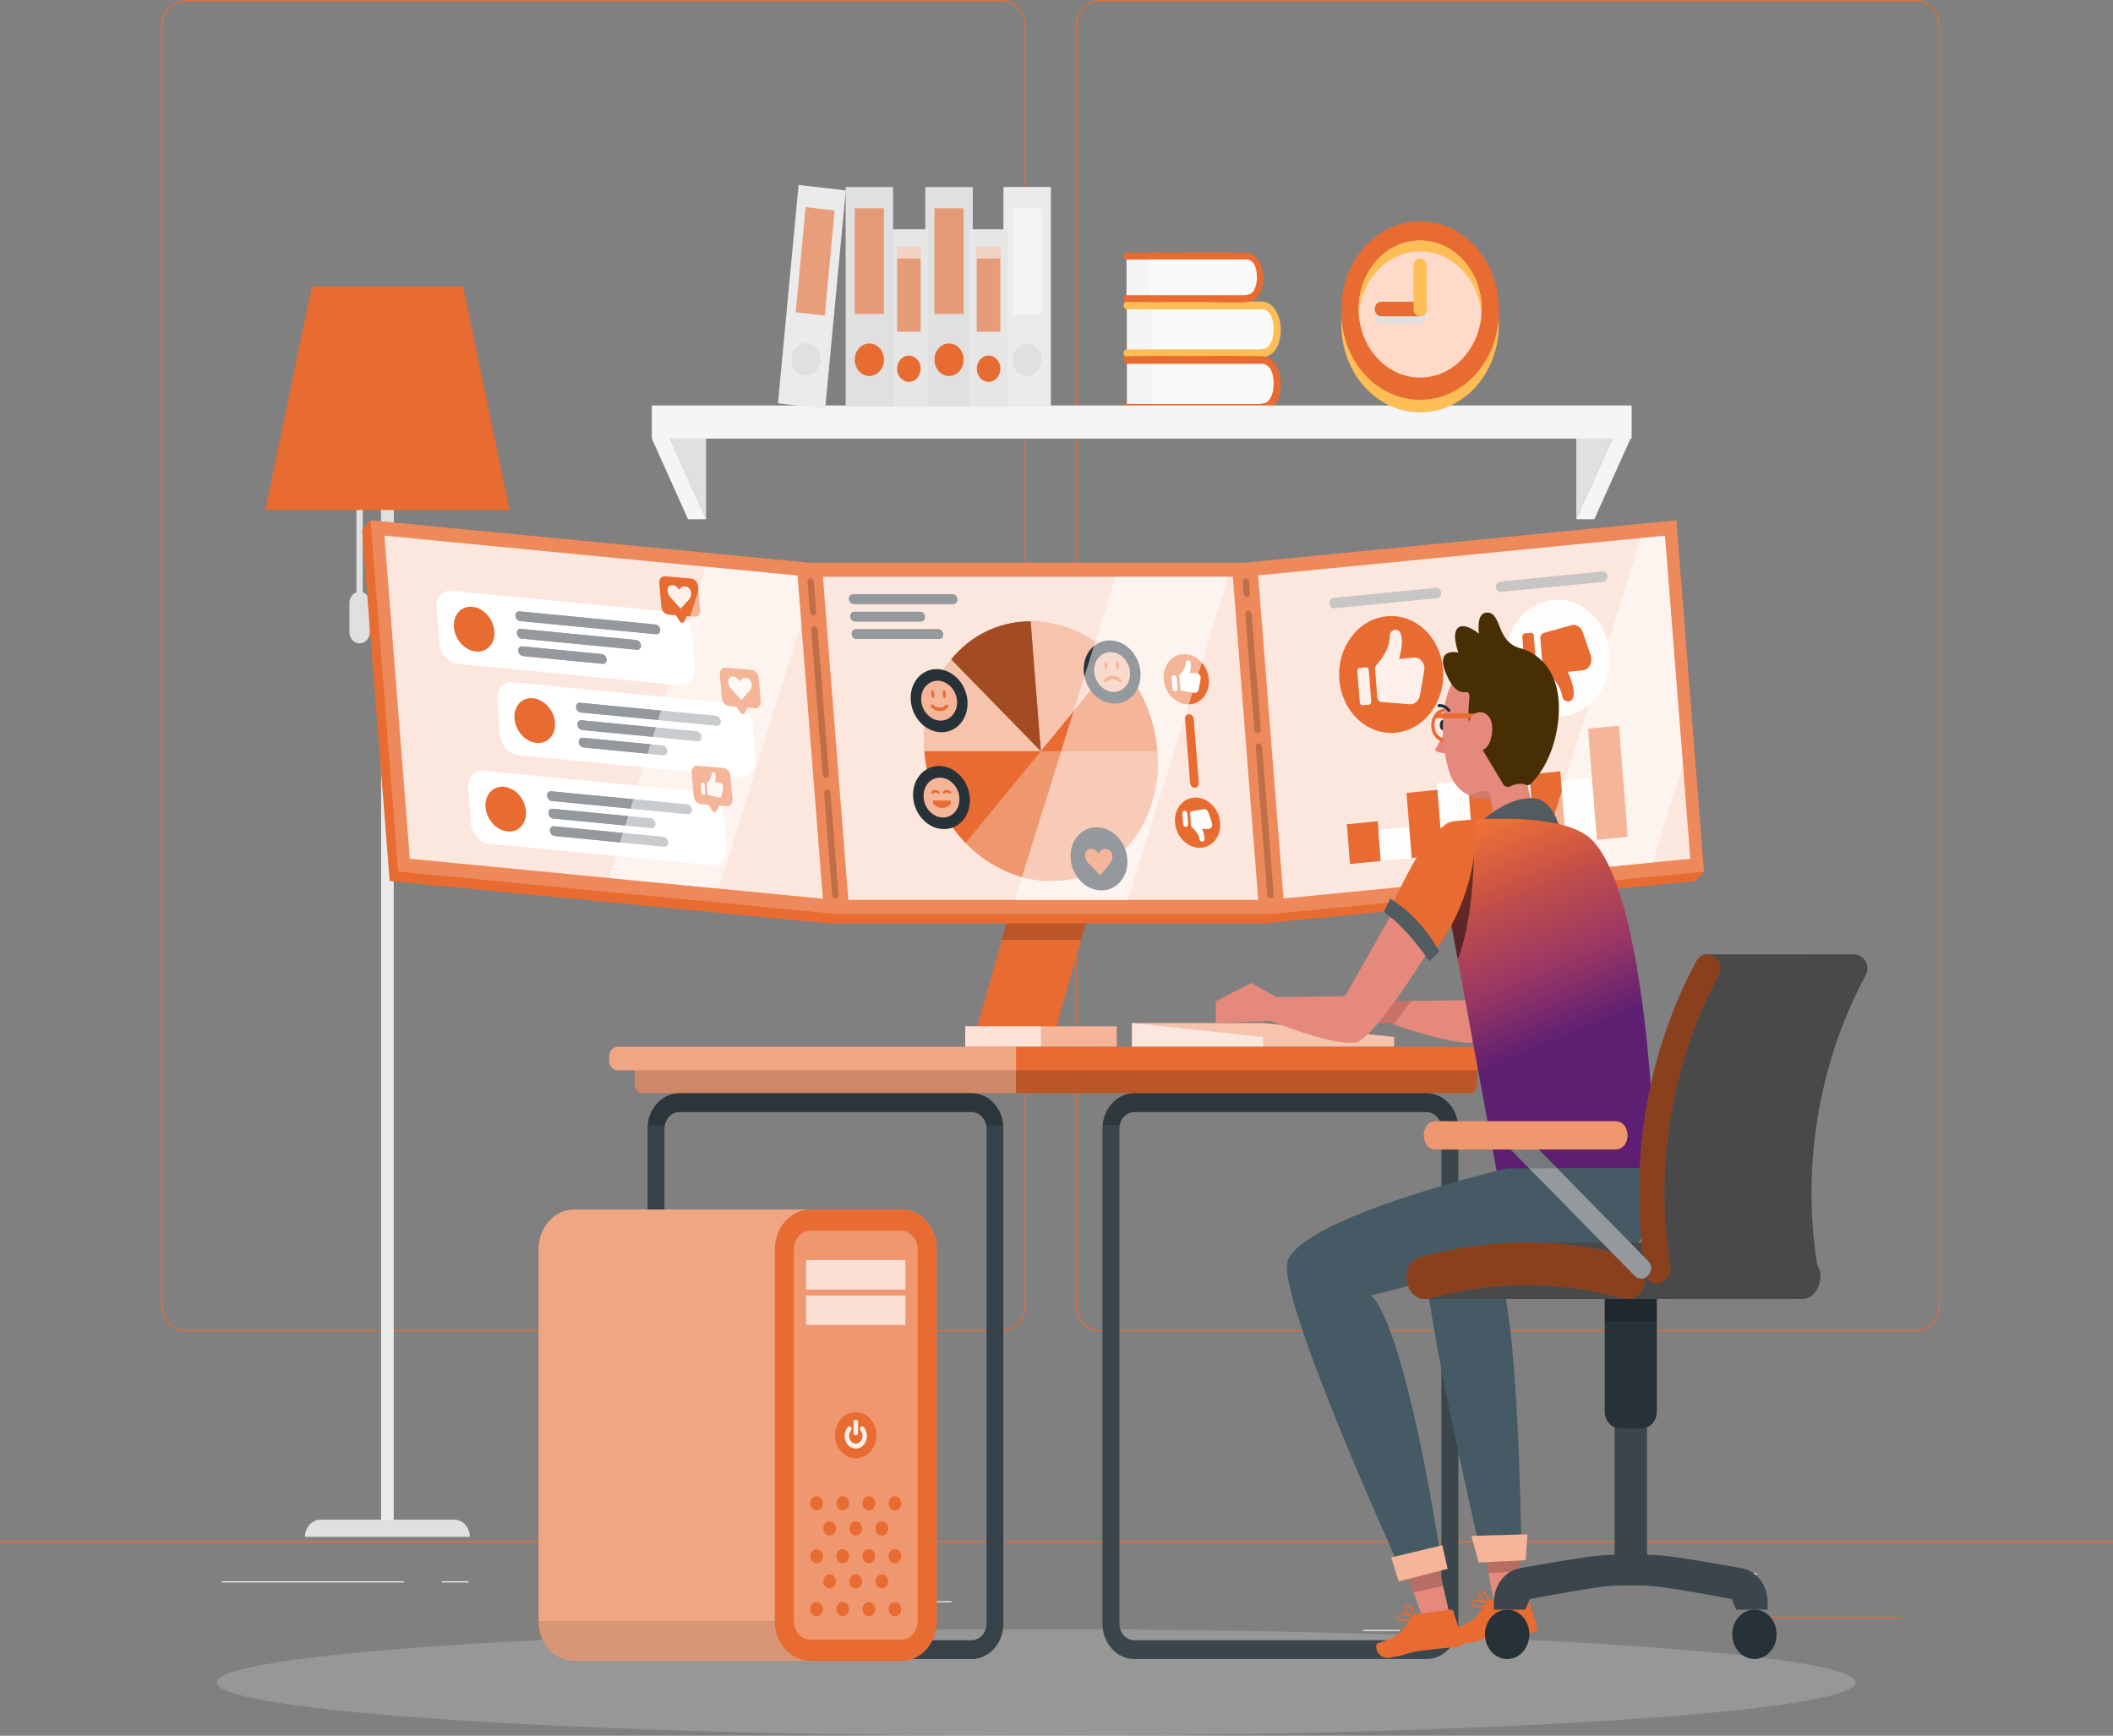 <svg xmlns="http://www.w3.org/2000/svg" width="465" height="382" fill="none" viewBox="0 0 465 382">
  <rect x="0" y="0" width="465" height="382" fill="#808080" stroke="none"/>
  <path fill="#E86B31" d="M418.405 355.877h-30.803v.259h30.803v-.259Z"/>
  <path fill="#EBEBEB" d="M308.038 358.686h-8.085v.259h8.085v-.259Zm78.635-12.43h-17.849v.259h17.849v-.259Zm-297.714 1.74h-40.17v.259h40.17v-.259Zm14.169 0h-5.89v.259h5.89v-.259Zm106.256 4.375h-87.118v.259h87.118v-.259Z"/>
  <path fill="#E86B31" d="M220.422 293.002H40.84c-2.927 0-5.309-2.653-5.309-5.913V5.913C35.531 2.653 37.913 0 40.84 0h179.582c2.926 0 5.307 2.653 5.307 5.913v281.176c0 3.26-2.381 5.913-5.307 5.913ZM40.84.26c-2.8 0-5.076 2.536-5.076 5.654V287.09c0 3.118 2.276 5.654 5.076 5.654h179.582c2.798 0 5.075-2.536 5.075-5.654V5.913c0-3.117-2.277-5.654-5.075-5.654L40.84.26Zm380.74 292.742H241.999c-2.927 0-5.308-2.653-5.308-5.913V5.913c0-3.26 2.382-5.913 5.308-5.913H421.58c2.928 0 5.309 2.653 5.309 5.913v281.176c0 3.26-2.381 5.913-5.309 5.913ZM241.999.26c-2.798 0-5.075 2.536-5.075 5.654V287.09c0 3.118 2.277 5.654 5.075 5.654H421.58c2.799 0 5.076-2.536 5.076-5.654V5.913c0-3.117-2.277-5.654-5.076-5.654L241.999.26ZM465 339.201H0v.259h465v-.259Z"/>
  <path fill="#E0E0E0" d="M79.839 130.328v-20.174h-1.395v20.174c-.898.329-1.55 1.259-1.55 2.369v6.388c0 1.383 1.007 2.504 2.247 2.504 1.242 0 2.248-1.121 2.248-2.504v-6.388c0-1.11-.652-2.04-1.55-2.369Z"/>
  <path fill="#EBEBEB" d="M86.646 110.154h-2.779v227.13h2.779v-227.13Z"/>
  <path fill="#E0E0E0" d="M103.387 338.218h-36.27c0-2.087 1.519-3.779 3.393-3.779h29.484c1.874 0 3.393 1.692 3.393 3.779Zm-19.52-212.001 2.779-1.018v-15.045h-2.779v16.063Z"/>
  <path fill="#E86B31" d="M101.903 63.035H68.609l-10.23 49.205h53.754l-10.23-49.205Z"/>
  <path fill="#FFBE55" d="M247.995 76.898v-8.834c-.977 0-.979-1.691 0-1.691 3.023 0 6.048-.023 9.073-.043v12.261h-9.073c-.977-.001-.978-1.693 0-1.693Z"/>
  <path fill="#F5F5F5" d="M255.04 68.063h-7.048v8.821h7.048v-8.822Z"/>
  <path fill="#FAFAFA" d="M253.566 77.748h24.432c1.68 0 3.042-2.357 3.042-5.264s-1.362-5.263-3.042-5.263h-24.432v10.526Z"/>
  <path fill="#FFBE55" d="M253.569 66.372c7.999 0 16.011-.16 24.008 0 5.479.11 5.773 11.807.4 12.218-3.746.285-7.599 0-11.351 0h-13.057c-.977 0-.978-1.692 0-1.692h22.744c1.755 0 3.01-.022 3.688-2.328.587-1.995.402-6.066-2-6.506-.258-.048-.563 0-.823 0h-23.609c-.977 0-.978-1.692 0-1.692Z"/>
  <path fill="#E86B31" d="M247.914 64.967v-7.851c-.869 0-.87-1.504 0-1.504 2.686 0 5.374-.02 8.062-.038V66.47h-8.062c-.868 0-.87-1.503 0-1.503Z"/>
  <path fill="#F5F5F5" d="M254.173 57.117h-6.263v7.84h6.263v-7.84Z"/>
  <path fill="#FAFAFA" d="M252.863 65.718h21.713c1.493 0 2.703-2.094 2.703-4.678 0-2.583-1.21-4.677-2.703-4.677h-21.713v9.355Z"/>
  <path fill="#E86B31" d="M252.867 55.61c7.109 0 14.229-.142 21.336 0 4.868.099 5.131 10.493.355 10.858-3.328.254-6.753 0-10.088 0h-11.602c-.869 0-.87-1.503 0-1.503h20.212c1.56 0 2.675-.02 3.278-2.07.521-1.772.357-5.39-1.778-5.782-.229-.042-.5 0-.731 0h-20.98c-.871 0-.873-1.503-.002-1.503Zm-4.872 33.294V80.07c-.977 0-.979-1.692 0-1.692 3.023 0 6.048-.022 9.073-.042v12.26h-9.073c-.977 0-.978-1.692 0-1.692Z"/>
  <path fill="#F5F5F5" d="M255.04 80.068h-7.048v8.822h7.048v-8.822Z"/>
  <path fill="#FAFAFA" d="M253.566 89.748h24.432c1.68 0 3.042-2.356 3.042-5.263s-1.362-5.262-3.042-5.262h-24.432v10.525Z"/>
  <path fill="#E86B31" d="M253.569 78.374c7.999 0 16.011-.16 24.008 0 5.479.11 5.773 11.807.4 12.218-3.746.285-7.599 0-11.351 0h-13.057c-.977 0-.978-1.692 0-1.692h22.744c1.755 0 3.01-.022 3.688-2.328.587-1.995.402-6.066-2-6.506-.258-.048-.563 0-.823 0h-23.609c-.977 0-.978-1.692 0-1.692Z"/>
  <path fill="#F5F5F5" d="M308.016 89.228h51.056v7.298H143.449V89.23h164.567Z"/>
  <path fill="#E0E0E0" d="M346.879 114.269V96.525h7.964l-7.964 17.744Z"/>
  <path fill="#F5F5F5" d="m350.861 114.269 7.965-17.744h-3.983l-7.964 17.744h3.982Z"/>
  <path fill="#E0E0E0" d="M155.391 114.269V96.525h-7.965l7.965 17.744Z"/>
  <path fill="#F5F5F5" d="m151.414 114.269-7.965-17.744h3.982l7.966 17.744h-3.983Z"/>
  <path fill="#FFBE55" d="M295.188 71.456c0 10.659 7.758 19.3 17.327 19.3 9.57 0 17.328-8.64 17.328-19.3v-.673c0-10.66-7.758-19.3-17.328-19.3-9.569 0-17.327 8.64-17.327 19.3v.673Z"/>
  <path fill="#E86B31" d="M295.188 68.682c0 10.66 7.758 19.301 17.327 19.301 9.57 0 17.328-8.641 17.328-19.3v-.673c0-10.66-7.758-19.301-17.328-19.301-9.569 0-17.327 8.641-17.327 19.3v.673Z"/>
  <path fill="#FFDAC9" d="M298.98 68.012c0 8.328 6.061 15.079 13.538 15.079 7.476 0 13.537-6.751 13.537-15.079 0-8.327-6.061-15.078-13.537-15.078-7.477 0-13.538 6.75-13.538 15.078Z"/>
  <path fill="#FFBE55" d="M312.518 55.314c-7.116 0-12.938 6.12-13.484 13.888a17.306 17.306 0 0 1-.054-1.19c0-8.327 6.061-15.078 13.538-15.078 7.476 0 13.537 6.75 13.537 15.078 0 .402-.026.797-.054 1.19-.546-7.77-6.368-13.888-13.483-13.888Z"/>
  <path fill="#E0E0E0" d="M303.963 68.001h7.118v-7.927c0-.882.641-1.596 1.432-1.596.79 0 1.432.715 1.432 1.596v9.523c0 .88-.642 1.595-1.432 1.595h-8.55c-.79 0-1.432-.715-1.432-1.595 0-.882.642-1.596 1.432-1.596Z"/>
  <path fill="#E86B31" d="M303.967 69.607c-.79 0-1.432-.715-1.432-1.596 0-.881.641-1.595 1.432-1.595h8.551c.79 0 1.432.714 1.432 1.595 0 .88-.642 1.596-1.432 1.596h-8.551Z"/>
  <path fill="#FFBE55" d="M311.078 58.486c0-.882.642-1.595 1.432-1.595.791 0 1.433.714 1.433 1.595v9.523c0 .88-.642 1.595-1.433 1.595s-1.432-.713-1.432-1.595v-9.523Z"/>
  <path fill="#E0E0E0" d="M203.631 89.48h10.443V41.16h-10.443v48.32Z"/>
  <path fill="#E86B31" d="M208.858 82.742c1.774 0 3.213-1.602 3.213-3.579s-1.439-3.579-3.213-3.579c-1.775 0-3.213 1.602-3.213 3.579s1.438 3.58 3.213 3.58Z"/>
  <path fill="#E86B31" d="M205.644 69.098h6.426V45.833h-6.426v23.265Z" opacity=".6"/>
  <path fill="#E6E6E6" d="M195.792 89.478h8.435V50.452h-8.435v39.026Z"/>
  <path fill="#E86B31" d="M197.414 81.145c0 1.596 1.162 2.891 2.595 2.891 1.433 0 2.595-1.293 2.595-2.89 0-1.598-1.161-2.892-2.595-2.892-1.434 0-2.595 1.295-2.595 2.891Z"/>
  <path fill="#E86B31" d="M197.411 73.016h5.191v-18.79h-5.191v18.79Z" opacity=".6"/>
  <path fill="#FAFAFA" d="M197.411 56.875h5.191v-2.65h-5.191v2.65Z" opacity=".6"/>
  <path fill="#EBEBEB" d="M220.823 89.48h10.443V41.16h-10.443v48.32Z"/>
  <path fill="#E0E0E0" d="M226.041 82.742c1.775 0 3.213-1.602 3.213-3.579s-1.438-3.579-3.213-3.579c-1.774 0-3.213 1.602-3.213 3.579s1.439 3.58 3.213 3.58Z"/>
  <path fill="#FAFAFA" d="M222.828 69.098h6.426V45.833h-6.426v23.265Z" opacity=".6"/>
  <path fill="#E0E0E0" d="M186.096 89.48h10.443V41.16h-10.443v48.32Z"/>
  <path fill="#E86B31" d="M191.319 82.742c1.774 0 3.213-1.602 3.213-3.579s-1.439-3.579-3.213-3.579c-1.775 0-3.214 1.602-3.214 3.579s1.439 3.58 3.214 3.58Z"/>
  <path fill="#E86B31" d="M188.105 69.098h6.426V45.833h-6.426v23.265Z" opacity=".6"/>
  <path fill="#EBEBEB" d="m171.204 88.75 10.386 1.215 4.533-48.054-10.385-1.215-4.534 48.053Z"/>
  <path fill="#E0E0E0" d="M174.159 78.713c-.186 1.966 1.094 3.727 2.859 3.933 1.765.207 3.346-1.219 3.532-3.185.185-1.966-1.095-3.727-2.86-3.933-1.765-.207-3.346 1.22-3.531 3.185Z"/>
  <path fill="#E86B31" d="m175.109 68.711 6.391.748 2.182-23.135-6.39-.748-2.183 23.135Z" opacity=".6"/>
  <path fill="#E6E6E6" d="M213.331 89.478h8.435V50.452h-8.435v39.026Z"/>
  <path fill="#E86B31" d="M214.957 81.145c0 1.596 1.162 2.891 2.596 2.891 1.433 0 2.595-1.293 2.595-2.89 0-1.598-1.161-2.892-2.595-2.892-1.434 0-2.596 1.295-2.596 2.891Z"/>
  <path fill="#E86B31" d="M214.95 73.016h5.191v-18.79h-5.191v18.79Z" opacity=".6"/>
  <path fill="#FAFAFA" d="M214.95 56.875h5.191v-2.65h-5.191v2.65Z" opacity=".6"/>
  <path fill="#F5F5F5" d="M228.016 381.998c99.586 0 180.317-5.251 180.317-11.729 0-6.478-80.731-11.73-180.317-11.73-99.586 0-180.317 5.252-180.317 11.73 0 6.478 80.731 11.729 180.317 11.729Z" opacity=".2"/>
  <path fill="#E86B31" d="M231.967 227.749h-17.428l8.37-29.52h17.428l-8.37 29.52Z"/>
  <path fill="#000" d="M220.465 206.847h17.428l2.443-8.618h-17.428l-2.443 8.618Z" opacity=".2"/>
  <path fill="#E86B31" d="M245.764 225.873H212.41v4.489h33.354v-4.489Z"/>
  <path fill="#fff" d="M245.764 225.873H212.41v4.489h33.354v-4.489Z" opacity=".5"/>
  <path fill="#fff" d="M229.087 225.873H212.41v4.489h16.677v-4.489Z" opacity=".6"/>
  <path fill="#E86B31" d="m374.987 191.818-6.074-77.32-95.059 9.336h-95.788l-96.526-9.336-1.86 2.072 6.073 77.319 96.523 9.336h95.793l95.058-9.336 1.86-2.071Z"/>
  <path fill="#fff" d="m374.983 191.818-6.074-77.32-95.059 9.336h-95.788l-96.527-9.336 6.073 77.32 96.524 9.335h95.793l95.058-9.335Z" opacity=".2"/>
  <path fill="#fff" d="m366.395 117.892-89.528 8.729 5.588 71.104 89.528-8.729-5.588-71.104Z" opacity=".8"/>
  <path fill="#263238" d="M293.674 133.821c-.544.053-1.024-.399-1.072-1.009-.049-.611.354-1.149.898-1.203l22.515-2.21c.544-.054 1.024.399 1.073 1.009.048.611-.355 1.15-.899 1.203l-22.515 2.21Z" opacity=".5"/>
  <path fill="#fff" d="M293.674 133.821c-.544.053-1.024-.399-1.072-1.009-.049-.611.354-1.149.898-1.203l22.515-2.21c.544-.054 1.024.399 1.073 1.009.048.611-.355 1.15-.899 1.203l-22.515 2.21Z" opacity=".5"/>
  <path fill="#263238" d="M330.303 130.229c-.544.054-1.024-.398-1.072-1.009-.049-.611.354-1.149.898-1.202l22.515-2.211c.544-.054 1.024.399 1.072 1.009.049.611-.354 1.15-.898 1.203l-22.515 2.21Z" opacity=".5"/>
  <path fill="#fff" d="M330.303 130.229c-.544.054-1.024-.398-1.072-1.009-.049-.611.354-1.149.898-1.202l22.515-2.211c.544-.054 1.024.399 1.072 1.009.049.611-.354 1.15-.898 1.203l-22.515 2.21Z" opacity=".5"/>
  <path fill="#E86B31" d="M317.574 147.314c.556 7.075-4.103 13.312-10.407 13.932-6.303.619-11.863-4.615-12.419-11.69-.556-7.076 4.104-13.313 10.407-13.932 6.302-.619 11.863 4.615 12.419 11.69Z"/>
  <path fill="#fff" d="m301.203 155.078-1.301.127c-.335.034-.632-.246-.662-.623l-.538-6.854c-.03-.377.218-.709.555-.742l1.301-.128c.336-.033.632.247.662.624l.539 6.853c.029.377-.219.71-.556.743Zm1.705-8.726c.838-.928 2.938-3.534 2.927-6.344-.004-1.378 1.702-1.963 2.323-.771.465.892.574 2.604-.265 5.799l3.215-.316c.86-.084 1.682.411 2.094 1.261.241.497.319 1.073.223 1.627l-.939 5.409c-.209 1.204-1.185 2.044-2.276 1.959l-6.15-.483c-.51-.04-.918-.49-.963-1.061l-.483-6.159a1.225 1.225 0 0 1 .294-.921Zm51.295-2.63c-.556-7.075-6.116-12.308-12.419-11.69-6.304.62-10.963 6.857-10.407 13.932.556 7.075 6.116 12.308 12.419 11.69 6.304-.619 10.963-6.857 10.407-13.932Z" opacity=".9"/>
  <path fill="#E86B31" d="m336.867 139.264-1.302.128c-.335.033-.585.365-.555.742l.539 6.854c.029.377.326.657.662.624l1.301-.128c.337-.033.585-.366.555-.743l-.538-6.853c-.03-.377-.327-.656-.662-.624Zm3.039 8.263c.97.751 3.444 2.908 3.872 5.676.21 1.358 1.982 1.601 2.407.308.318-.97.16-2.677-1.164-5.658l3.215-.316c.86-.085 1.592-.733 1.864-1.651a2.71 2.71 0 0 0-.033-1.645l-1.768-5.143c-.394-1.144-1.486-1.782-2.547-1.484l-5.981 1.674c-.495.139-.827.662-.783 1.233l.484 6.158c.026.342.181.654.434.848Zm-36.721 33.203-6.79.666.692 8.75 6.79-.667-.692-8.749Z"/>
  <path fill="#fff" d="m310.126 181.976-6.79.667.541 6.841 6.791-.667-.542-6.841Zm12.875-10.229-6.79.667 1.245 15.73 6.79-.667-1.245-15.73Zm13.43-3.205-6.79.667 1.392 17.601 6.791-.666-1.393-17.602Zm13.898 2.592-6.79.667 1.083 13.682 6.79-.666-1.083-13.683Z" opacity=".9"/>
  <path fill="#E86B31" d="m316.325 173.831-6.79.667 1.133 14.316 6.79-.667-1.133-14.316Zm13.172-6.496-6.79.667 1.542 19.483 6.79-.667-1.542-19.483Zm13.875 2.412-6.79.667 1.245 15.73 6.79-.667-1.245-15.73Zm12.899-10.043-6.791.667 1.934 24.438 6.791-.667-1.934-24.438Z"/>
  <path fill="#fff" d="m84.598 117.879 5.584 71.104 90.903 8.791-5.584-71.103-90.903-8.792Z" opacity=".8"/>
  <path fill="#fff" d="m149.517 150.799-48.785-4.719c-2.055-.199-3.866-2.201-4.044-4.473l-.615-7.83c-.179-2.272 1.343-3.952 3.398-3.753l48.785 4.718c2.055.199 3.866 2.202 4.044 4.473l.614 7.831c.18 2.27-1.342 3.952-3.397 3.753Z"/>
  <path fill="#E86B31" d="M108.795 138.894c.214 2.717-1.606 4.728-4.065 4.49-2.458-.238-4.624-2.634-4.838-5.352-.213-2.717 1.606-4.728 4.065-4.489 2.459.238 4.625 2.634 4.838 5.351Z"/>
  <path fill="#263238" d="M114.499 136.682c-.534-.052-1.003-.572-1.05-1.162-.046-.59.349-1.027.883-.975l29.899 2.891c.534.052 1.005.572 1.05 1.162.047.59-.349 1.026-.883.974l-29.899-2.89Zm.602 7.703c-.534-.051-1.004-.571-1.05-1.162-.047-.59.348-1.026.882-.975l17.513 1.694c.534.052 1.003.572 1.05 1.162.046.591-.349 1.027-.883.975l-17.512-1.694Zm-.301-3.85c-.534-.052-1.004-.572-1.05-1.162-.047-.59.349-1.026.882-.974l25.361 2.453c.534.052 1.005.572 1.05 1.161.047.59-.348 1.027-.882.975l-25.361-2.453Z"/>
  <path fill="#fff" d="M114.499 136.682c-.534-.052-1.003-.572-1.05-1.162-.046-.59.349-1.027.883-.975l29.899 2.891c.534.052 1.005.572 1.05 1.162.047.59-.349 1.026-.883.974l-29.899-2.89Zm.602 7.703c-.534-.051-1.004-.571-1.05-1.162-.047-.59.348-1.026.882-.975l17.513 1.694c.534.052 1.003.572 1.05 1.162.046.591-.349 1.027-.883.975l-17.512-1.694Zm-.301-3.85c-.534-.052-1.004-.572-1.05-1.162-.047-.59.349-1.026.882-.974l25.361 2.453c.534.052 1.005.572 1.05 1.161.047.59-.348 1.027-.882.975l-25.361-2.453Z" opacity=".5"/>
  <path fill="#E86B31" d="m152.065 127.317-5.703-.484c-.784-.067-1.358.583-1.281 1.451l.467 5.285c.076.866.771 1.623 1.554 1.692l1.651.146.809 1.29c.274.437.825.48 1.021.079l.58-1.187 1.642.145c.786.07 1.362-.581 1.285-1.451l-.466-5.275c-.077-.868-.775-1.625-1.559-1.691Z"/>
  <path fill="#fff" d="M147.68 131.61c-.491-.536-.73-1.092-.768-1.574-.064-.821.388-1.32 1.14-1.248.7.068.967.45 1.418 1.008.369-.479.58-.815 1.28-.747.752.073 1.29.668 1.354 1.49.039.482-.116 1.001-.53 1.448l-1.779 1.955-2.115-2.332Z" opacity=".9"/>
  <path fill="#fff" d="m162.849 170.912-48.785-4.718c-2.055-.199-3.866-2.202-4.044-4.473l-.615-7.831c-.179-2.272 1.343-3.952 3.398-3.753l48.785 4.719c2.055.198 3.866 2.201 4.044 4.473l.614 7.83c.179 2.271-1.342 3.952-3.397 3.753Z"/>
  <path fill="#E86B31" d="M122.131 159.009c.213 2.717-1.606 4.728-4.065 4.49-2.459-.238-4.624-2.633-4.838-5.352-.213-2.717 1.606-4.727 4.065-4.489 2.458.238 4.624 2.634 4.838 5.351Z"/>
  <path fill="#263238" d="M127.823 156.797c-.534-.051-1.004-.571-1.05-1.162-.046-.59.349-1.026.883-.975l29.899 2.892c.534.051 1.005.571 1.05 1.162.047.59-.348 1.026-.882.975l-29.9-2.892Zm.602 7.704c-.534-.052-1.005-.572-1.05-1.163-.047-.59.349-1.026.882-.974l17.512 1.693c.534.052 1.005.572 1.05 1.163.047.589-.348 1.026-.882.974l-17.512-1.693Zm-.301-3.85c-.534-.052-1.003-.572-1.05-1.162-.046-.591.349-1.027.883-.975l25.361 2.453c.534.052 1.003.572 1.05 1.161.046.591-.349 1.027-.883.975l-25.361-2.452Z"/>
  <path fill="#fff" d="M127.823 156.797c-.534-.051-1.004-.571-1.05-1.162-.046-.59.349-1.026.883-.975l29.899 2.892c.534.051 1.005.571 1.05 1.162.047.59-.348 1.026-.882.975l-29.9-2.892Zm.602 7.704c-.534-.052-1.005-.572-1.05-1.163-.047-.59.349-1.026.882-.974l17.512 1.693c.534.052 1.005.572 1.05 1.163.047.589-.348 1.026-.882.974l-17.512-1.693Zm-.301-3.85c-.534-.052-1.003-.572-1.05-1.162-.046-.591.349-1.027.883-.975l25.361 2.453c.534.052 1.003.572 1.05 1.161.046.591-.349 1.027-.883.975l-25.361-2.452Z" opacity=".5"/>
  <path fill="#E86B31" d="m165.394 147.428-5.704-.484c-.784-.066-1.358.583-1.281 1.451l.467 5.286c.076.866.771 1.623 1.554 1.691l1.651.146.809 1.29c.274.437.825.481 1.021.08l.58-1.187 1.642.145c.786.069 1.362-.582 1.285-1.452l-.466-5.275c-.077-.868-.774-1.625-1.558-1.691Z"/>
  <path fill="#fff" d="M161.009 151.719c-.491-.534-.73-1.091-.769-1.573-.064-.822.388-1.321 1.14-1.248.7.067.967.449 1.418 1.008.369-.48.58-.816 1.281-.747.751.072 1.289.668 1.354 1.489.038.481-.117 1.001-.53 1.447l-1.78 1.955-2.114-2.331Z" opacity=".9"/>
  <path fill="#fff" d="m156.474 190.399-48.785-4.717c-2.055-.199-3.866-2.201-4.044-4.473l-.615-7.831c-.179-2.271 1.343-3.952 3.398-3.753l48.785 4.718c2.055.199 3.866 2.201 4.044 4.473l.614 7.83c.18 2.272-1.342 3.952-3.397 3.753Z"/>
  <path fill="#E86B31" d="M115.752 178.495c.214 2.717-1.606 4.727-4.065 4.49-2.459-.238-4.625-2.633-4.838-5.351-.213-2.717 1.606-4.728 4.065-4.49 2.459.237 4.625 2.633 4.838 5.351Z"/>
  <path fill="#263238" d="M121.452 176.275c-.534-.052-1.004-.572-1.05-1.161-.046-.591.349-1.027.883-.975l29.899 2.891c.534.052 1.004.572 1.05 1.161.047.591-.349 1.027-.882.975l-29.9-2.891Zm.609 7.705c-.533-.052-1.003-.572-1.049-1.161-.047-.591.348-1.027.882-.975l24.072 2.328c.534.051 1.004.572 1.05 1.161.047.59-.349 1.027-.882.975l-24.073-2.328Zm-.308-3.852c-.534-.051-1.004-.571-1.05-1.161-.047-.59.349-1.026.883-.975l21.612 2.091c.534.052 1.003.572 1.05 1.161.046.591-.349 1.027-.883.975l-21.612-2.091Z"/>
  <path fill="#fff" d="M121.452 176.275c-.534-.052-1.004-.572-1.05-1.161-.046-.591.349-1.027.883-.975l29.899 2.891c.534.052 1.004.572 1.05 1.161.047.591-.349 1.027-.882.975l-29.9-2.891Zm.609 7.705c-.533-.052-1.003-.572-1.049-1.161-.047-.591.348-1.027.882-.975l24.072 2.328c.534.051 1.004.572 1.05 1.161.047.59-.349 1.027-.882.975l-24.073-2.328Zm-.308-3.852c-.534-.051-1.004-.571-1.05-1.161-.047-.59.349-1.026.883-.975l21.612 2.091c.534.052 1.003.572 1.05 1.161.046.591-.349 1.027-.883.975l-21.612-2.091Z" opacity=".5"/>
  <path fill="#E86B31" d="m159.187 169.004-5.704-.484c-.784-.066-1.358.583-1.281 1.452l.467 5.285c.076.866.771 1.623 1.554 1.691l1.651.146.809 1.29c.274.437.825.481 1.021.08l.58-1.187 1.642.145c.786.069 1.362-.581 1.285-1.452l-.466-5.274c-.077-.867-.774-1.626-1.558-1.692Z"/>
  <path fill="#fff" d="M154.834 174.933c-.232-.022-.438-.249-.458-.506l-.14-1.779c-.02-.258.153-.447.385-.426.233.023.438.25.459.507l.139 1.779c.02.258-.152.447-.385.425Zm.79-2.704c.281-.248.985-.96.983-1.872-.001-.448.571-.529.778-.102.155.32.192.883-.091 1.867l1.077.105c.287.028.563.241.7.543.08.178.107.369.075.543l-.317 1.697c-.071.378-.399.587-.763.49l-2.059-.552a.466.466 0 0 1-.322-.407l-.16-2.032a.324.324 0 0 1 .099-.28Z" opacity=".9"/>
  <path fill="#fff" d="m181.098 126.939 5.584 71.105h90.213l-5.585-71.105h-90.212Z" opacity=".8"/>
  <path fill="#000" d="M183.88 197.711c-.385 0-.725-.348-.759-.777l-1.759-22.388c-.033-.428.251-.776.636-.776s.725.348.759.776l1.759 22.388c.034.429-.251.777-.636.777Zm-2.096-26.532c-.385 0-.724-.348-.759-.777l-2.495-31.768c-.033-.429.251-.777.636-.777s.725.348.759.777l2.495 31.768c.035.429-.25.777-.636.777Zm-2.803-35.734c-.385 0-.725-.348-.759-.777l-.52-6.618c-.034-.429.251-.777.636-.777s.724.348.759.777l.52 6.618c.034.429-.251.777-.636.777Zm100.675 62.268c-.385 0-.725-.348-.759-.777l-2.558-32.575c-.034-.429.251-.777.636-.777s.724.348.759.777l2.558 32.575c.034.429-.251.777-.636.777Zm-2.859-36.371c-.385 0-.724-.348-.758-.777l-1.993-25.38c-.034-.429.251-.777.636-.777s.724.348.759.777l1.993 25.38c.033.43-.251.777-.637.777Zm-2.356-29.983c-.385 0-.724-.348-.759-.777l-.199-2.532c-.033-.429.251-.777.636-.777s.725.348.759.777l.199 2.532c.034.429-.251.777-.636.777Z" opacity=".2"/>
  <path fill="#E86B31" d="M260.789 158.242c-.047-.591.345-1.068.875-1.068s.997.478 1.043 1.068l1.103 14.05c.047.59-.345 1.068-.875 1.068-.529 0-.997-.479-1.042-1.068l-1.104-14.05Z"/>
  <path fill="#263238" d="M187.883 132.919c-.53 0-.997-.478-1.043-1.068-.047-.59.346-1.068.875-1.068h21.913c.53 0 .997.479 1.043 1.068.046.591-.345 1.068-.875 1.068h-21.913Zm.601 7.703c-.529 0-.997-.478-1.043-1.068-.046-.59.345-1.068.875-1.068h18.194c.529 0 .997.479 1.042 1.068.047.591-.345 1.068-.875 1.068h-18.193Zm-.3-3.849c-.53 0-.997-.479-1.044-1.068-.046-.591.346-1.068.876-1.068h14.473c.53 0 .997.478 1.044 1.068.046.59-.346 1.068-.875 1.068h-14.474Z"/>
  <path fill="#fff" d="M187.883 132.919c-.53 0-.997-.478-1.043-1.068-.047-.59.346-1.068.875-1.068h21.913c.53 0 .997.479 1.043 1.068.046.591-.345 1.068-.875 1.068h-21.913Zm.601 7.703c-.529 0-.997-.478-1.043-1.068-.046-.59.345-1.068.875-1.068h18.194c.529 0 .997.479 1.042 1.068.047.591-.345 1.068-.875 1.068h-18.193Zm-.3-3.849c-.53 0-.997-.479-1.044-1.068-.046-.591.346-1.068.876-1.068h14.473c.53 0 .997.478 1.044 1.068.046.59-.346 1.068-.875 1.068h-14.474Z" opacity=".5"/>
  <path fill="#E86B31" d="M266.027 149.49c.24 3.052-1.787 5.528-4.529 5.528s-5.158-2.475-5.397-5.528c-.24-3.053 1.788-5.529 4.529-5.529 2.741.001 5.157 2.476 5.397 5.529Z"/>
  <path fill="#fff" d="M258.62 152.128c-.302 0-.569-.273-.595-.61l-.183-2.328c-.026-.336.197-.61.499-.61.303 0 .569.274.596.61l.183 2.328c.027.338-.197.61-.5.61Zm1.027-3.664c.364-.363 1.278-1.39 1.275-2.593-.002-.59.74-.769 1.01-.233.201.402.249 1.139-.117 2.472h1.398c.374 0 .731.246.91.628.104.223.138.473.096.707l-.41 2.277c-.091.506-.516.825-.99.743l-2.675-.466c-.221-.038-.399-.248-.418-.495l-.209-2.658a.483.483 0 0 1 .13-.382Z"/>
  <path fill="#E86B31" d="M268.512 181.046c-.24-3.053-2.656-5.528-5.397-5.528s-4.769 2.474-4.529 5.528c.24 3.053 2.656 5.529 5.396 5.529 2.741 0 4.77-2.476 4.53-5.529Z"/>
  <path fill="#fff" d="M260.693 178.408c-.302 0-.526.274-.499.61l.183 2.328c.027.337.293.61.595.61s.526-.273.499-.61l-.183-2.328c-.026-.336-.293-.61-.595-.61Zm1.6 3.667c.422.363 1.497 1.39 1.683 2.593.091.59.861.769 1.046.233.139-.402.07-1.139-.505-2.472h1.398c.374 0 .692-.246.811-.628.07-.223.064-.473-.014-.706l-.767-2.277c-.172-.506-.646-.825-1.107-.742l-2.601.465c-.216.038-.36.248-.341.495l.209 2.657a.566.566 0 0 0 .188.382Z"/>
  <path fill="#E86B31" d="M248.417 185.959c9.378-10.913 8.313-29-2.379-40.4-10.692-11.4-26.962-11.796-36.34-.884-9.377 10.913-8.312 29 2.38 40.4 10.692 11.4 26.962 11.796 36.339.884Z"/>
  <path fill="#fff" d="M245.601 145.109c-5.048-5.171-11.713-8.369-18.796-8.369-14.168 0-24.648 12.794-23.409 28.573h25.653l16.552-20.204Z" opacity=".6"/>
  <path fill="#000" d="m209.328 145.107 19.726 20.205-2.244-28.574c-7.084 0-13.246 3.199-17.482 8.369Z" opacity=".2"/>
  <path fill="#E86B31" d="m209.328 145.107 19.726 20.205-2.244-28.574c-7.084 0-13.246 3.199-17.482 8.369Z"/>
  <path fill="#000" d="m209.328 145.107 19.726 20.205-2.244-28.574c-7.084 0-13.246 3.199-17.482 8.369Z" opacity=".3"/>
  <path fill="#fff" d="M231.296 193.886c14.168 0 24.648-12.794 23.408-28.574h-25.652L212.5 185.517c5.048 5.171 11.712 8.369 18.796 8.369Z" opacity=".3"/>
  <path fill="#263238" d="M248.084 189.006c.302 3.836-2.246 6.946-5.689 6.946-3.444 0-6.48-3.11-6.781-6.946-.301-3.836 2.246-6.945 5.69-6.945 3.443 0 6.478 3.109 6.78 6.945Z"/>
  <path fill="#E86B31" d="M239.682 190.16c-.569-.573-.846-1.201-.89-1.763-.075-.959.449-1.598 1.319-1.598.811 0 1.122.418 1.643 1.024.428-.606.672-1.024 1.483-1.024.87 0 1.494.639 1.57 1.598.043.562-.134 1.19-.614 1.763l-2.059 2.502-2.452-2.502Z"/>
  <path fill="#263238" d="M212.901 154.198c.301 3.836-2.246 6.945-5.69 6.945-3.444 0-6.479-3.109-6.781-6.945-.301-3.836 2.246-6.946 5.69-6.946 3.444 0 6.479 3.11 6.781 6.946Z"/>
  <path fill="#E86B31" d="M210.598 154.201c.189 2.415-1.415 4.374-3.585 4.374-2.168 0-4.081-1.959-4.271-4.374-.19-2.416 1.414-4.375 3.584-4.375s4.082 1.959 4.272 4.375Z"/>
  <path fill="#fff" d="M210.598 154.201c.189 2.415-1.415 4.374-3.585 4.374-2.168 0-4.081-1.959-4.271-4.374-.19-2.416 1.414-4.375 3.584-4.375s4.082 1.959 4.272 4.375Z" opacity=".5"/>
  <path fill="#E86B31" d="M208.106 155.13c-.735.821-1.866.823-2.731 0-.345-.327-.782.203-.436.532 1.161 1.103 2.699 1.103 3.687 0 .294-.329-.226-.859-.52-.532Zm-2.496-2.354c.037.475-.081.862-.265.862s-.363-.386-.401-.862c-.037-.477.082-.862.265-.862.185 0 .364.385.401.862Zm2.539 0c.037.475-.081.862-.265.862s-.363-.386-.401-.862c-.037-.477.082-.862.265-.862.185 0 .364.385.401.862Z"/>
  <path fill="#263238" d="M250.979 147.881c.301 3.836-2.246 6.946-5.69 6.946-3.444 0-6.479-3.11-6.78-6.946-.302-3.836 2.246-6.945 5.689-6.945 3.444 0 6.48 3.109 6.781 6.945Z"/>
  <path fill="#E86B31" d="M248.671 147.884c.19 2.416-1.415 4.375-3.584 4.375s-4.082-1.959-4.271-4.375c-.19-2.415 1.415-4.374 3.584-4.374 2.168 0 4.081 1.959 4.271 4.374Z"/>
  <path fill="#fff" d="M248.671 147.884c.19 2.416-1.415 4.375-3.584 4.375s-4.082-1.959-4.271-4.375c-.19-2.415 1.415-4.374 3.584-4.374 2.168 0 4.081 1.959 4.271 4.374Z" opacity=".5"/>
  <path fill="#E86B31" d="M243.552 150.066c.735-.821 1.867-.823 2.732 0 .345.327.782-.203.435-.532-1.161-1.103-2.699-1.103-3.687 0-.293.329.226.859.52.532Zm.144-3.606c.037.476-.082.861-.265.861-.184 0-.364-.385-.401-.861-.037-.476.082-.862.265-.862.184 0 .364.385.401.862Zm2.547 0c.037.476-.082.861-.265.861-.184 0-.364-.385-.401-.861-.037-.476.081-.862.265-.862s.364.385.401.862Z"/>
  <path fill="#263238" d="M213.424 175.518c.302 3.836-2.246 6.946-5.689 6.946-3.444 0-6.48-3.11-6.781-6.946-.301-3.836 2.246-6.946 5.69-6.946 3.442.001 6.479 3.11 6.78 6.946Z"/>
  <path fill="#E86B31" d="M211.12 175.525c.19 2.416-1.415 4.375-3.584 4.375s-4.082-1.959-4.271-4.375c-.189-2.416 1.415-4.375 3.584-4.375s4.081 1.959 4.271 4.375Z"/>
  <path fill="#fff" d="M211.12 175.525c.19 2.416-1.415 4.375-3.584 4.375s-4.082-1.959-4.271-4.375c-.189-2.416 1.415-4.375 3.584-4.375s4.081 1.959 4.271 4.375Z" opacity=".5"/>
  <path fill="#E86B31" d="M205.347 176.907c1.171 1.199 2.915 1.199 3.897 0l-.057-.731h-3.898l.058.731Zm1.328-2.697c-.571-.504-1.22-.504-1.711 0-.229.235.161.633.39.398.291-.298.657-.298.994 0 .265.234.594-.163.327-.398Zm2.543 0c-.571-.504-1.22-.504-1.711 0-.229.235.161.633.39.398.291-.298.657-.298.994 0 .265.234.594-.163.327-.398Zm68.737 50.933h-28.842v5.222h57.684v-2.147l-28.842-3.075Z"/>
  <path fill="#fff" d="M277.955 225.143h-28.842v5.222h57.684v-2.147l-28.842-3.075Z" opacity=".6"/>
  <path fill="#fff" d="M277.955 230.365h-28.842v-5.222l28.842 3.075v2.147Z" opacity=".6"/>
  <path fill="#fff" d="m370.359 168.399-3.968-50.518-5.37.527-23.005 73.912 25.683-2.523 6.66-21.398Zm-122.133 29.647 22.131-71.105H245.46l-22.132 71.105h24.898Zm-90.06-2.489 18.162-58.351-.828-10.537-20.183-1.952-21.321 68.502 24.17 2.338Z" opacity=".5"/>
  <path fill="#E86B31" d="M323.418 240.575H141.313c-.885 0-1.602-.798-1.602-1.785v-4.403h185.308v4.403c0 .987-.717 1.785-1.601 1.785Z"/>
  <path fill="#000" d="M323.418 240.575H141.313c-.885 0-1.602-.798-1.602-1.785v-4.403h185.308v4.403c0 .987-.717 1.785-1.601 1.785Z" opacity=".2"/>
  <path fill="#fff" d="M223.597 240.575h-82.284c-.885 0-1.602-.798-1.602-1.785v-4.403h83.886v6.188Z" opacity=".3"/>
  <path fill="#E86B31" d="M328.796 235.543H135.941c-1.044 0-1.89-.943-1.89-2.105v-.97c0-1.162.846-2.105 1.89-2.105h192.855c1.044 0 1.89.943 1.89 2.105v.97c0 1.162-.846 2.105-1.89 2.105Z"/>
  <path fill="#fff" d="M223.6 235.543h-87.659c-1.044 0-1.89-.943-1.89-2.105v-.97c0-1.162.846-2.105 1.89-2.105H223.6v5.18Z" opacity=".4"/>
  <path fill="#263238" d="M213.82 365.111H149.5c-3.855 0-6.992-3.494-6.992-7.79V248.372c0-4.295 3.137-7.788 6.992-7.788h64.32c3.856 0 6.994 3.494 6.994 7.788v108.949c0 4.294-3.137 7.79-6.994 7.79ZM149.5 244.728c-1.804 0-3.272 1.634-3.272 3.644v108.949c0 2.009 1.468 3.646 3.272 3.646h64.32c1.805 0 3.274-1.636 3.274-3.646V248.372c0-2.01-1.469-3.644-3.274-3.644H149.5Z"/>
  <g opacity=".4">
    <path fill="#fff" d="M213.82 365.111H149.5c-3.855 0-6.992-3.494-6.992-7.79V248.372c0-4.295 3.137-7.788 6.992-7.788h64.32c3.856 0 6.994 3.494 6.994 7.788v108.949c0 4.294-3.137 7.79-6.994 7.79ZM149.5 244.728c-1.804 0-3.272 1.634-3.272 3.644v108.949c0 2.009 1.468 3.646 3.272 3.646h64.32c1.805 0 3.274-1.636 3.274-3.646V248.372c0-2.01-1.469-3.644-3.274-3.644H149.5Z" opacity=".2"/>
  </g>
  <path fill="#000" d="M213.819 240.584h-64.32c-3.616 0-6.601 3.076-6.956 7.002h3.766c.324-1.632 1.63-2.858 3.19-2.858h64.32c1.562 0 2.867 1.225 3.192 2.858h3.765c-.355-3.927-3.339-7.002-6.957-7.002Z" opacity=".2"/>
  <path fill="#263238" d="M313.933 365.111h-64.319c-3.856 0-6.993-3.494-6.993-7.79V248.372c0-4.295 3.137-7.788 6.993-7.788h64.319c3.856 0 6.994 3.494 6.994 7.788v108.949c0 4.294-3.137 7.79-6.994 7.79Zm-64.319-120.383c-1.804 0-3.273 1.634-3.273 3.644v108.949c0 2.009 1.469 3.646 3.273 3.646h64.319c1.806 0 3.274-1.636 3.274-3.646V248.372c0-2.01-1.468-3.644-3.274-3.644h-64.319Z"/>
  <path fill="#fff" d="M313.933 365.111h-64.319c-3.856 0-6.993-3.494-6.993-7.79V248.372c0-4.295 3.137-7.788 6.993-7.788h64.319c3.856 0 6.994 3.494 6.994 7.788v108.949c0 4.294-3.137 7.79-6.994 7.79Zm-64.319-120.383c-1.804 0-3.273 1.634-3.273 3.644v108.949c0 2.009 1.469 3.646 3.273 3.646h64.319c1.806 0 3.274-1.636 3.274-3.646V248.372c0-2.01-1.468-3.644-3.274-3.644h-64.319Z" opacity=".1"/>
  <path fill="#000" d="M313.936 240.584h-64.319c-3.617 0-6.602 3.076-6.957 7.002h3.766c.324-1.632 1.629-2.858 3.191-2.858h64.319c1.562 0 2.867 1.225 3.192 2.858h3.766c-.356-3.927-3.34-7.002-6.958-7.002Z" opacity=".2"/>
  <path fill="#E86B31" d="M198.29 266.18h-71.933c-4.327 0-7.834 3.906-7.834 8.725v81.881c0 4.819 3.507 8.725 7.834 8.725h71.933c4.326 0 7.833-3.906 7.833-8.725v-81.881c0-4.819-3.507-8.725-7.833-8.725Z"/>
  <path fill="#fff" d="M198.29 266.18h-71.933c-4.327 0-7.834 3.906-7.834 8.725v81.881c0 4.819 3.507 8.725 7.834 8.725h71.933c4.326 0 7.833-3.906 7.833-8.725v-81.881c0-4.819-3.507-8.725-7.833-8.725Z" opacity=".4"/>
  <path fill="#000" d="M118.523 356.719v.069c0 4.819 3.507 8.726 7.834 8.726h71.933c4.326 0 7.833-3.907 7.833-8.726v-.069h-87.6Z" opacity=".1"/>
  <path fill="#E86B31" d="M198.291 365.511h-19.942c-4.326 0-7.833-3.906-7.833-8.725v-81.881c0-4.819 3.507-8.725 7.833-8.725h19.942c4.326 0 7.833 3.906 7.833 8.725v81.881c0 4.819-3.507 8.725-7.833 8.725Z"/>
  <path fill="#fff" d="M198.294 360.848c2.011 0 3.648-1.823 3.648-4.064v-81.88c0-2.241-1.637-4.064-3.648-4.064h-19.942c-2.012 0-3.649 1.823-3.649 4.064v81.88c0 2.241 1.637 4.064 3.649 4.064h19.942Z" opacity=".3"/>
  <path fill="#fff" d="M199.246 277.322h-21.855v6.475h21.855v-6.475Zm0 7.77h-21.855v6.474h21.855v-6.474Z" opacity=".7"/>
  <path fill="#E86B31" d="M188.322 320.919c2.514 0 4.552-2.27 4.552-5.071 0-2.8-2.038-5.071-4.552-5.071s-4.552 2.271-4.552 5.071c0 2.801 2.038 5.071 4.552 5.071Z"/>
  <g opacity=".9">
    <path fill="#fff" d="M189.388 314.841c.873 1.054.286 2.84-1.058 2.846-1.347.006-1.925-1.798-1.058-2.846.434-.524-.269-1.311-.705-.784-1.447 1.748-.475 4.741 1.762 4.741 2.24 0 3.21-2.993 1.763-4.741-.435-.526-1.139.26-.704.784Z"/>
    <path fill="#fff" d="M187.832 312.891v2.528a.5.5 0 0 0 .996 0v-2.528a.5.5 0 0 0-.996 0Z"/>
  </g>
  <path fill="#E86B31" d="M179.704 332.395c.77 0 1.395-.696 1.395-1.554 0-.858-.625-1.554-1.395-1.554-.771 0-1.395.696-1.395 1.554 0 .858.624 1.554 1.395 1.554Zm5.746 0c.77 0 1.395-.696 1.395-1.554 0-.858-.625-1.554-1.395-1.554-.771 0-1.395.696-1.395 1.554 0 .858.624 1.554 1.395 1.554Zm5.75 0c.77 0 1.395-.696 1.395-1.554 0-.858-.625-1.554-1.395-1.554-.771 0-1.395.696-1.395 1.554 0 .858.624 1.554 1.395 1.554Zm5.746 0c.77 0 1.395-.696 1.395-1.554 0-.858-.625-1.554-1.395-1.554-.771 0-1.395.696-1.395 1.554 0 .858.624 1.554 1.395 1.554Zm-14.367 5.525c.77 0 1.395-.695 1.395-1.554 0-.858-.625-1.554-1.395-1.554-.771 0-1.395.696-1.395 1.554 0 .859.624 1.554 1.395 1.554Zm5.742 0c.77 0 1.395-.695 1.395-1.554 0-.858-.625-1.554-1.395-1.554-.771 0-1.395.696-1.395 1.554 0 .859.624 1.554 1.395 1.554Zm5.746 0c.77 0 1.395-.695 1.395-1.554 0-.858-.625-1.554-1.395-1.554-.771 0-1.395.696-1.395 1.554 0 .859.624 1.554 1.395 1.554Zm-14.363 6.117c.77 0 1.395-.695 1.395-1.553 0-.859-.625-1.554-1.395-1.554-.771 0-1.395.695-1.395 1.554 0 .858.624 1.553 1.395 1.553Zm5.746 0c.77 0 1.395-.695 1.395-1.553 0-.859-.625-1.554-1.395-1.554-.771 0-1.395.695-1.395 1.554 0 .858.624 1.553 1.395 1.553Zm5.75 0c.77 0 1.395-.695 1.395-1.553 0-.859-.625-1.554-1.395-1.554-.771 0-1.395.695-1.395 1.554 0 .858.624 1.553 1.395 1.553Zm5.746 0c.77 0 1.395-.695 1.395-1.553 0-.859-.625-1.554-1.395-1.554-.771 0-1.395.695-1.395 1.554 0 .858.624 1.553 1.395 1.553Zm-14.367 5.528c.77 0 1.395-.696 1.395-1.554 0-.858-.625-1.554-1.395-1.554-.771 0-1.395.696-1.395 1.554 0 .858.624 1.554 1.395 1.554Zm5.742 0c.77 0 1.395-.696 1.395-1.554 0-.858-.625-1.554-1.395-1.554-.771 0-1.395.696-1.395 1.554 0 .858.624 1.554 1.395 1.554Zm5.746 0c.77 0 1.395-.696 1.395-1.554 0-.858-.625-1.554-1.395-1.554-.771 0-1.395.696-1.395 1.554 0 .858.624 1.554 1.395 1.554Zm-14.363 6.121c.77 0 1.395-.696 1.395-1.554 0-.858-.625-1.554-1.395-1.554-.771 0-1.395.696-1.395 1.554 0 .858.624 1.554 1.395 1.554Zm5.746 0c.77 0 1.395-.696 1.395-1.554 0-.858-.625-1.554-1.395-1.554-.771 0-1.395.696-1.395 1.554 0 .858.624 1.554 1.395 1.554Zm5.75 0c.77 0 1.395-.696 1.395-1.554 0-.858-.625-1.554-1.395-1.554-.771 0-1.395.696-1.395 1.554 0 .858.624 1.554 1.395 1.554Zm5.746 0c.77 0 1.395-.696 1.395-1.554 0-.858-.625-1.554-1.395-1.554-.771 0-1.395.696-1.395 1.554 0 .858.624 1.554 1.395 1.554Z"/>
  <path fill="#E4897B" d="m307.013 220.315-5.618-2.821-7.875 3.659v4.367s12.226-.455 12.223-.433c0 0 13.791 5.114 18.884 4.328 5.094-.787 21.313-25.965 21.313-25.965l-8.149-7.946-15.514 24.627-15.264.184Z"/>
  <path fill="#8B373A" d="m307.013 220.313-5.618-2.821-7.875 3.659v4.367s12.226-.454 12.223-.433c0 0 .345.129.945.34l3.946-5.156-3.621.044Z" opacity=".3"/>
  <path fill="#263238" d="M332.305 202.661s5.641-11.173 9.246-14.714c2.188-2.149 5.238-2.819 7.297-3.012 1.294-.122 2.402 1.021 2.412 2.468.029 4.416-1.004 14.024-9.161 23.913l-9.794-8.655Z"/>
  <path fill="#E86B31" d="M332.309 200.559s6.869 3.599 10.891 10.681l-2.193 1.888s-4.474-6.285-10.069-9.894l1.371-2.675Z"/>
  <path fill="#EB827E" d="m318.53 160.219-2.784 4.873s1.451 1.192 3.481.381l-.697-5.254Z"/>
  <path fill="#E86B31" d="M318.055 163.304c-1.709 0-3.098-1.656-3.098-3.691s1.39-3.691 3.098-3.691 3.098 1.655 3.098 3.691c0 2.035-1.39 3.691-3.098 3.691Zm0-6.604c-1.324 0-2.4 1.307-2.4 2.914 0 1.606 1.076 2.914 2.4 2.914 1.323 0 2.4-1.308 2.4-2.914 0-1.607-1.077-2.914-2.4-2.914Z"/>
  <path fill="#1A2E35" d="M316.848 159.542c-.006.629.281 1.145.651 1.15.37.005.699-.526.69-1.137-.01-.611-.281-1.144-.652-1.143-.371 0-.677.503-.689 1.13Z"/>
  <path fill="#E4897B" d="M338.633 155.614c.248 8.358.516 11.897-2.888 16.56-5.39 4.95-14.408 5.532-16.892-2.583-2.239-7.3-2.269-19.713 4.757-23.838 5.009-2.938 11.207-.798 13.846 4.782a12.484 12.484 0 0 1 1.177 5.079Z"/>
  <path fill="#8B373A" d="m328.094 175.733-.054-.409c-.12-.906-.924-1.49-1.716-1.247l-3.051.931c1.467.685 3.124.905 4.821.725Z" opacity=".2"/>
  <path fill="#1A2E35" d="M318.883 156.694a.287.287 0 0 1-.262-.113c-.465-.652-1.184-1.015-1.931-.973-.16.022-.307-.104-.329-.282-.017-.18.097-.344.258-.369.945-.074 1.862.372 2.454 1.196a.358.358 0 0 1-.032.465l-.001.001a.323.323 0 0 1-.157.075Z"/>
  <path fill="#E4897B" d="m327.82 173.622 1.645 12.415 9.308-2.146-2.982-12.707-7.971 2.438Z"/>
  <path fill="#472E03" d="M318.493 148.837c3.167 6.717 5.361.573 4.78 5.988-.582 5.413 1.165 7.168 1.165 7.168l6.376 10.592c.337.561.985.745 1.539.475 1.654-.808 2.728-.631 3.317-.364.414.188.879.133 1.214-.198 1.439-1.419 4.856-5.486 5.905-12.944 2.057-14.615-8.026-16.843-8.026-16.843-5.602-1.297-4.166-7.911-7.496-7.91-2.539.001-1.792 4.655-1.792 4.655s-2.719-2.269-4.295-1.496c-2.037.998-.231 5.653-.231 5.653s-5.56-1.362-2.456 5.224Z"/>
  <path fill="#E86B31" d="M325.049 158.059h-9.303l.448-1.036h8.855v1.036Z"/>
  <path fill="#E4897B" d="M323.137 159.339c-.27 1.682.073 3.414.954 4.814 1.18 1.847 3.06 1.023 3.81-.949.681-1.786.873-4.884-.835-6.038-1.708-1.155-3.579.12-3.929 2.173Z"/>
  <path fill="#263238" d="M325.301 181.494s5.976-6.292 12.245-5.783c4.262.345 5.58 6.301 5.58 6.301l-17.825-.518Z"/>
  <path fill="#fff" d="M325.301 181.494s5.976-6.292 12.245-5.783c4.262.345 5.58 6.301 5.58 6.301l-17.825-.518Z" opacity=".2"/>
  <path fill="url(#a)" d="m329.343 257.633-13.097-71.225c-.524-2.852 1.206-5.471 3.776-5.709 8.215-.764 24.78-1.501 30.319 4.162 12.911 13.203 13.935 73.808 13.935 73.808l-34.933-1.036Z"/>
  <path fill="#000" d="M319.96 185.295s-2.084.889-3.472 2.43l4.309 23.43c3.848-9.603 3.583-25.86 3.583-25.86h-4.42Z" opacity=".5"/>
  <path fill="#E4897B" d="m280.908 219.424-5.557-3.095-7.789 4.014v4.791s12.093-.498 12.091-.474c0 0 13.64 5.612 18.677 4.748 5.038-.863 21.08-28.488 21.08-28.488l-8.06-8.719-15.345 27.02-15.097.203Z"/>
  <path fill="#E86B31" d="M305.926 200.058s5.58-12.258 9.144-16.143c3.565-3.884 9.445-3.362 9.445-3.362s2.092 14.215-8.902 29.001l-9.687-9.496Z"/>
  <path fill="#263238" d="M305.93 197.75s6.794 3.95 10.772 11.719l-2.169 2.072s-4.425-6.895-9.959-10.855l1.356-2.936Z"/>
  <path fill="#fff" d="M305.93 197.75s6.794 3.95 10.772 11.719l-2.169 2.072s-4.425-6.895-9.959-10.855l1.356-2.936Z" opacity=".2"/>
  <path fill="#E4897B" d="m325.57 335.393 3.187 17.199 6.287-1.036-1.511-16.745-7.963.582Z"/>
  <path fill="#000" d="m334.529 345.843-.996-11.032-7.963.582 1.992 10.751 6.967-.301Z" opacity=".2"/>
  <path fill="#455A64" d="M362.881 257.121s3.193 18.646-7.735 18.646c-10.927 0-25.461 3.979-25.461 3.979s4.185 4.428 5.115 60.853l-9.068.43s-15.061-63.686-12.09-70.685c4.185-9.856 25.855-13.223 25.855-13.223h23.384Z"/>
  <path fill="#E86B31" d="m323.809 338.009 12.328-.345-.394 5.698-10.343.493-1.591-5.846Z"/>
  <path fill="#fff" d="m323.809 338.009 12.328-.345-.394 5.698-10.343.493-1.591-5.846Z" opacity=".5"/>
  <path fill="#E86B31" d="M325.923 353.676c-.814.108-1.673.055-1.985-.299a.716.716 0 0 1-.069-.753.861.861 0 0 1 .445-.469c1.057-.482 3.499.667 3.605.718a.173.173 0 0 1 .094.17.18.18 0 0 1-.109.158c-.647.223-1.31.381-1.981.475Zm-1.194-1.28a.966.966 0 0 0-.292.083.45.45 0 0 0-.278.282c-.093.231-.04.329.01.382.355.434 2.008.225 3.208-.106a6.616 6.616 0 0 0-2.648-.641Z"/>
  <path fill="#E86B31" d="M327.884 353.202a.086.086 0 0 1-.065.002c-.825-.282-2.568-1.654-2.517-2.493-.006-.2.102-.459.524-.563.308-.079.632-.014.896.179.916.653 1.303 2.596 1.322 2.686a.185.185 0 0 1-.053.166.138.138 0 0 1-.107.023Zm-1.919-2.74-.09.003c-.276.063-.281.191-.288.237.013.5 1.179 1.6 2.048 2.025a4.203 4.203 0 0 0-1.11-2.119.755.755 0 0 0-.56-.146Z"/>
  <path fill="#E86B31" d="m328.464 352.089 7.148-.955c.27-.037.526.14.616.425l1.99 6.305c.181.557-.08 1.172-.58 1.373a.868.868 0 0 1-.198.054c-2.582.295-4.89.444-8.098.878-3.785.507-2.77.883-7.214 1.548-2.677.398-3.534-2.931-2.415-3.25 5.125-1.426 5.478-3.248 7.262-5.591a2.215 2.215 0 0 1 1.489-.787Z"/>
  <path fill="#E4897B" d="m307.184 340.002 5.928 16.035 5.774-1.284-3.971-17.157-7.731 2.406Z"/>
  <path fill="#000" d="m317.564 349.041-2.649-11.445-7.731 2.406 3.854 10.424 6.526-1.385Z" opacity=".2"/>
  <path fill="#455A64" d="M362.883 257.117s6.751 19.449-15.565 18.646c-8.547-.307-45.562 9.323-45.562 9.323s6.675 3.885 15.045 55.939l-9.474 2.396s-26.858-59.105-23.887-66.104c4.185-9.856 48.227-20.2 48.227-20.2h31.216Z"/>
  <path fill="#E86B31" d="m306.164 342.754 11.237-2.676 1.163 5.18-10.772 2.762-1.628-5.266Z"/>
  <path fill="#fff" d="m306.164 342.754 11.237-2.676 1.163 5.18-10.772 2.762-1.628-5.266Z" opacity=".5"/>
  <path fill="#E86B31" d="M309.54 356.765c-.814.109-1.673.055-1.985-.298a.716.716 0 0 1-.069-.753.863.863 0 0 1 .445-.47c1.057-.48 3.499.667 3.606.718a.18.18 0 0 1 .095.17.182.182 0 0 1-.11.159c-.647.221-1.311.381-1.982.474Zm-1.194-1.28a.912.912 0 0 0-.292.083.45.45 0 0 0-.278.282c-.092.23-.04.329.01.383.355.434 2.008.224 3.208-.106a6.589 6.589 0 0 0-2.648-.642Z"/>
  <path fill="#E86B31" d="M311.494 356.292a.086.086 0 0 1-.065.002c-.825-.282-2.569-1.654-2.518-2.493-.005-.2.103-.458.525-.563a1.06 1.06 0 0 1 .895.179c.916.651 1.303 2.596 1.322 2.686a.183.183 0 0 1-.053.166.132.132 0 0 1-.106.023Zm-1.92-2.739-.09.003c-.276.063-.281.191-.287.237.013.5 1.178 1.599 2.048 2.025a4.212 4.212 0 0 0-1.111-2.119.743.743 0 0 0-.56-.146Z"/>
  <path fill="#E86B31" d="m312.082 355.18 7.148-.957c.269-.036.525.141.615.426l1.991 6.305c.18.558-.08 1.172-.581 1.373a.868.868 0 0 1-.198.054c-2.582.294-4.89.444-8.097.878-3.785.507-2.771.883-7.214 1.548-2.678.398-3.534-2.931-2.416-3.25 5.126-1.426 5.478-3.248 7.262-5.591a2.228 2.228 0 0 1 1.49-.786Z"/>
  <path fill="#263238" d="M383.313 345.139c-5.684-1.041-14.115-2.514-17.869-2.823a61.086 61.086 0 0 0-2.996-.152v-32.478h-7.14v32.478a59.799 59.799 0 0 0-2.996.152c-3.755.308-12.185 1.782-17.869 2.823-3.275.6-5.673 3.753-5.673 7.449v1.641h6.924l.93-2.308s13.016-2.511 17.402-2.871c2.419-.199 7.286-.199 9.707 0 4.386.359 17.4 2.871 17.4 2.871l.93 2.308h6.925v-1.641c-.001-3.696-2.399-6.849-5.675-7.449Z"/>
  <path fill="#fff" d="M383.313 345.139c-5.684-1.041-14.115-2.514-17.869-2.823a61.086 61.086 0 0 0-2.996-.152v-32.478h-7.14v32.478a59.799 59.799 0 0 0-2.996.152c-3.755.308-12.185 1.782-17.869 2.823-3.275.6-5.673 3.753-5.673 7.449v1.641h6.924l.93-2.308s13.016-2.511 17.402-2.871c2.419-.199 7.286-.199 9.707 0 4.386.359 17.4 2.871 17.4 2.871l.93 2.308h6.925v-1.641c-.001-3.696-2.399-6.849-5.675-7.449Z" opacity=".1"/>
  <path fill="#263238" d="M361.299 314.348h-4.83c-1.831 0-3.317-1.654-3.317-3.694v-27.453h11.464v27.453c0 2.039-1.486 3.694-3.317 3.694Z"/>
  <path fill="#000" d="M364.616 283.201h-11.464v7.58h11.464v-7.58Z" opacity=".2"/>
  <path fill="#263238" d="M386.09 365.109c2.696 0 4.882-2.435 4.882-5.438 0-3.004-2.186-5.439-4.882-5.439-2.697 0-4.883 2.435-4.883 5.439 0 3.003 2.186 5.438 4.883 5.438Zm-54.415 0c2.697 0 4.883-2.435 4.883-5.438 0-3.004-2.186-5.439-4.883-5.439-2.696 0-4.882 2.435-4.882 5.439 0 3.003 2.186 5.438 4.882 5.438Z"/>
  <path fill="#494949" d="M397.64 276.729a85.301 85.301 0 0 0-20.914-3.208c-7.263-.203-34.446-.03-40.902-.033a85.294 85.294 0 0 0-23.34 3.241c-4.792 1.361-3.315 9.065 1.014 9.154.382.008 82.558-.019 82.859-.004 4.528.229 6.18-7.759 1.283-9.15Z"/>
  <path fill="#E86B31" d="M314.709 285.717a77.294 77.294 0 0 1 42.23 0c5.222 1.484 7.449-7.506 2.225-8.99a85.474 85.474 0 0 0-46.679 0c-5.216 1.482-3.007 10.476 2.224 8.99Z"/>
  <path fill="#000" d="M314.709 285.717a77.294 77.294 0 0 1 42.23 0c5.222 1.484 7.449-7.506 2.225-8.99a85.474 85.474 0 0 0-46.679 0c-5.216 1.482-3.007 10.476 2.224 8.99Z" opacity=".4"/>
  <path fill="#494949" d="M375.659 210.021c-.864-.018-1.733.413-2.311 1.484-11.072 20.507-15.005 45.16-11.185 68.68.239 1.474 1.146 2.161 2.151 2.237 1.676.128 31.51.01 32.593.008 1.627-.004 3.415-1.544 3.032-3.897-3.549-21.857.359-44.881 10.623-63.892 1.275-2.362-.606-4.579-2.507-4.62-.865-.018-30.494.041-32.396 0Z"/>
  <path fill="#E86B31" d="M367.536 278.533c-3.55-21.856.359-44.88 10.622-63.891 1.856-3.436-2.967-6.564-4.818-3.136-11.072 20.507-15.004 45.16-11.185 68.68.639 3.93 6.017 2.264 5.381-1.653Z"/>
  <path fill="#000" d="M367.536 278.533c-3.55-21.856.359-44.88 10.622-63.891 1.856-3.436-2.967-6.564-4.818-3.136-11.072 20.507-15.004 45.16-11.185 68.68.639 3.93 6.017 2.264 5.381-1.653Z" opacity=".4"/>
  <path fill="#263238" d="m331 251.508 28.749 29.289c1.985 2.021 4.952-1.265 2.96-3.296l-28.75-29.29c-1.984-2.021-4.952 1.267-2.959 3.297Z"/>
  <path fill="#fff" d="m331 251.508 28.749 29.289c1.985 2.021 4.952-1.265 2.96-3.296l-28.75-29.29c-1.984-2.021-4.952 1.267-2.959 3.297Z" opacity=".5"/>
  <path fill="#000" d="M333.959 248.211c-1.984-2.021-4.951 1.266-2.959 3.296l5.5 5.604h6.194l-8.735-8.9Z" opacity=".2"/>
  <path fill="#E86B31" d="M316.019 252.967h39.447c3.591 0 3.596-6.215 0-6.215h-39.447c-3.59 0-3.596 6.215 0 6.215Z"/>
  <path fill="#fff" d="M316.019 252.967h39.447c3.591 0 3.596-6.215 0-6.215h-39.447c-3.59 0-3.596 6.215 0 6.215Z" opacity=".3"/>
  <defs>
    <linearGradient id="a" x1="334.5" x2="366.525" y1="160.002" y2="237.585" gradientUnits="userSpaceOnUse">
      <stop stop-color="#FB8D48"/>
      <stop offset=".2" stop-color="#ED7136"/>
      <stop offset=".4" stop-color="#C54E47"/>
      <stop offset=".4" stop-color="#C14F49"/>
      <stop offset=".6" stop-color="#9D3863"/>
      <stop offset=".8" stop-color="#5E1F72"/>
    </linearGradient>
  </defs>
</svg>
